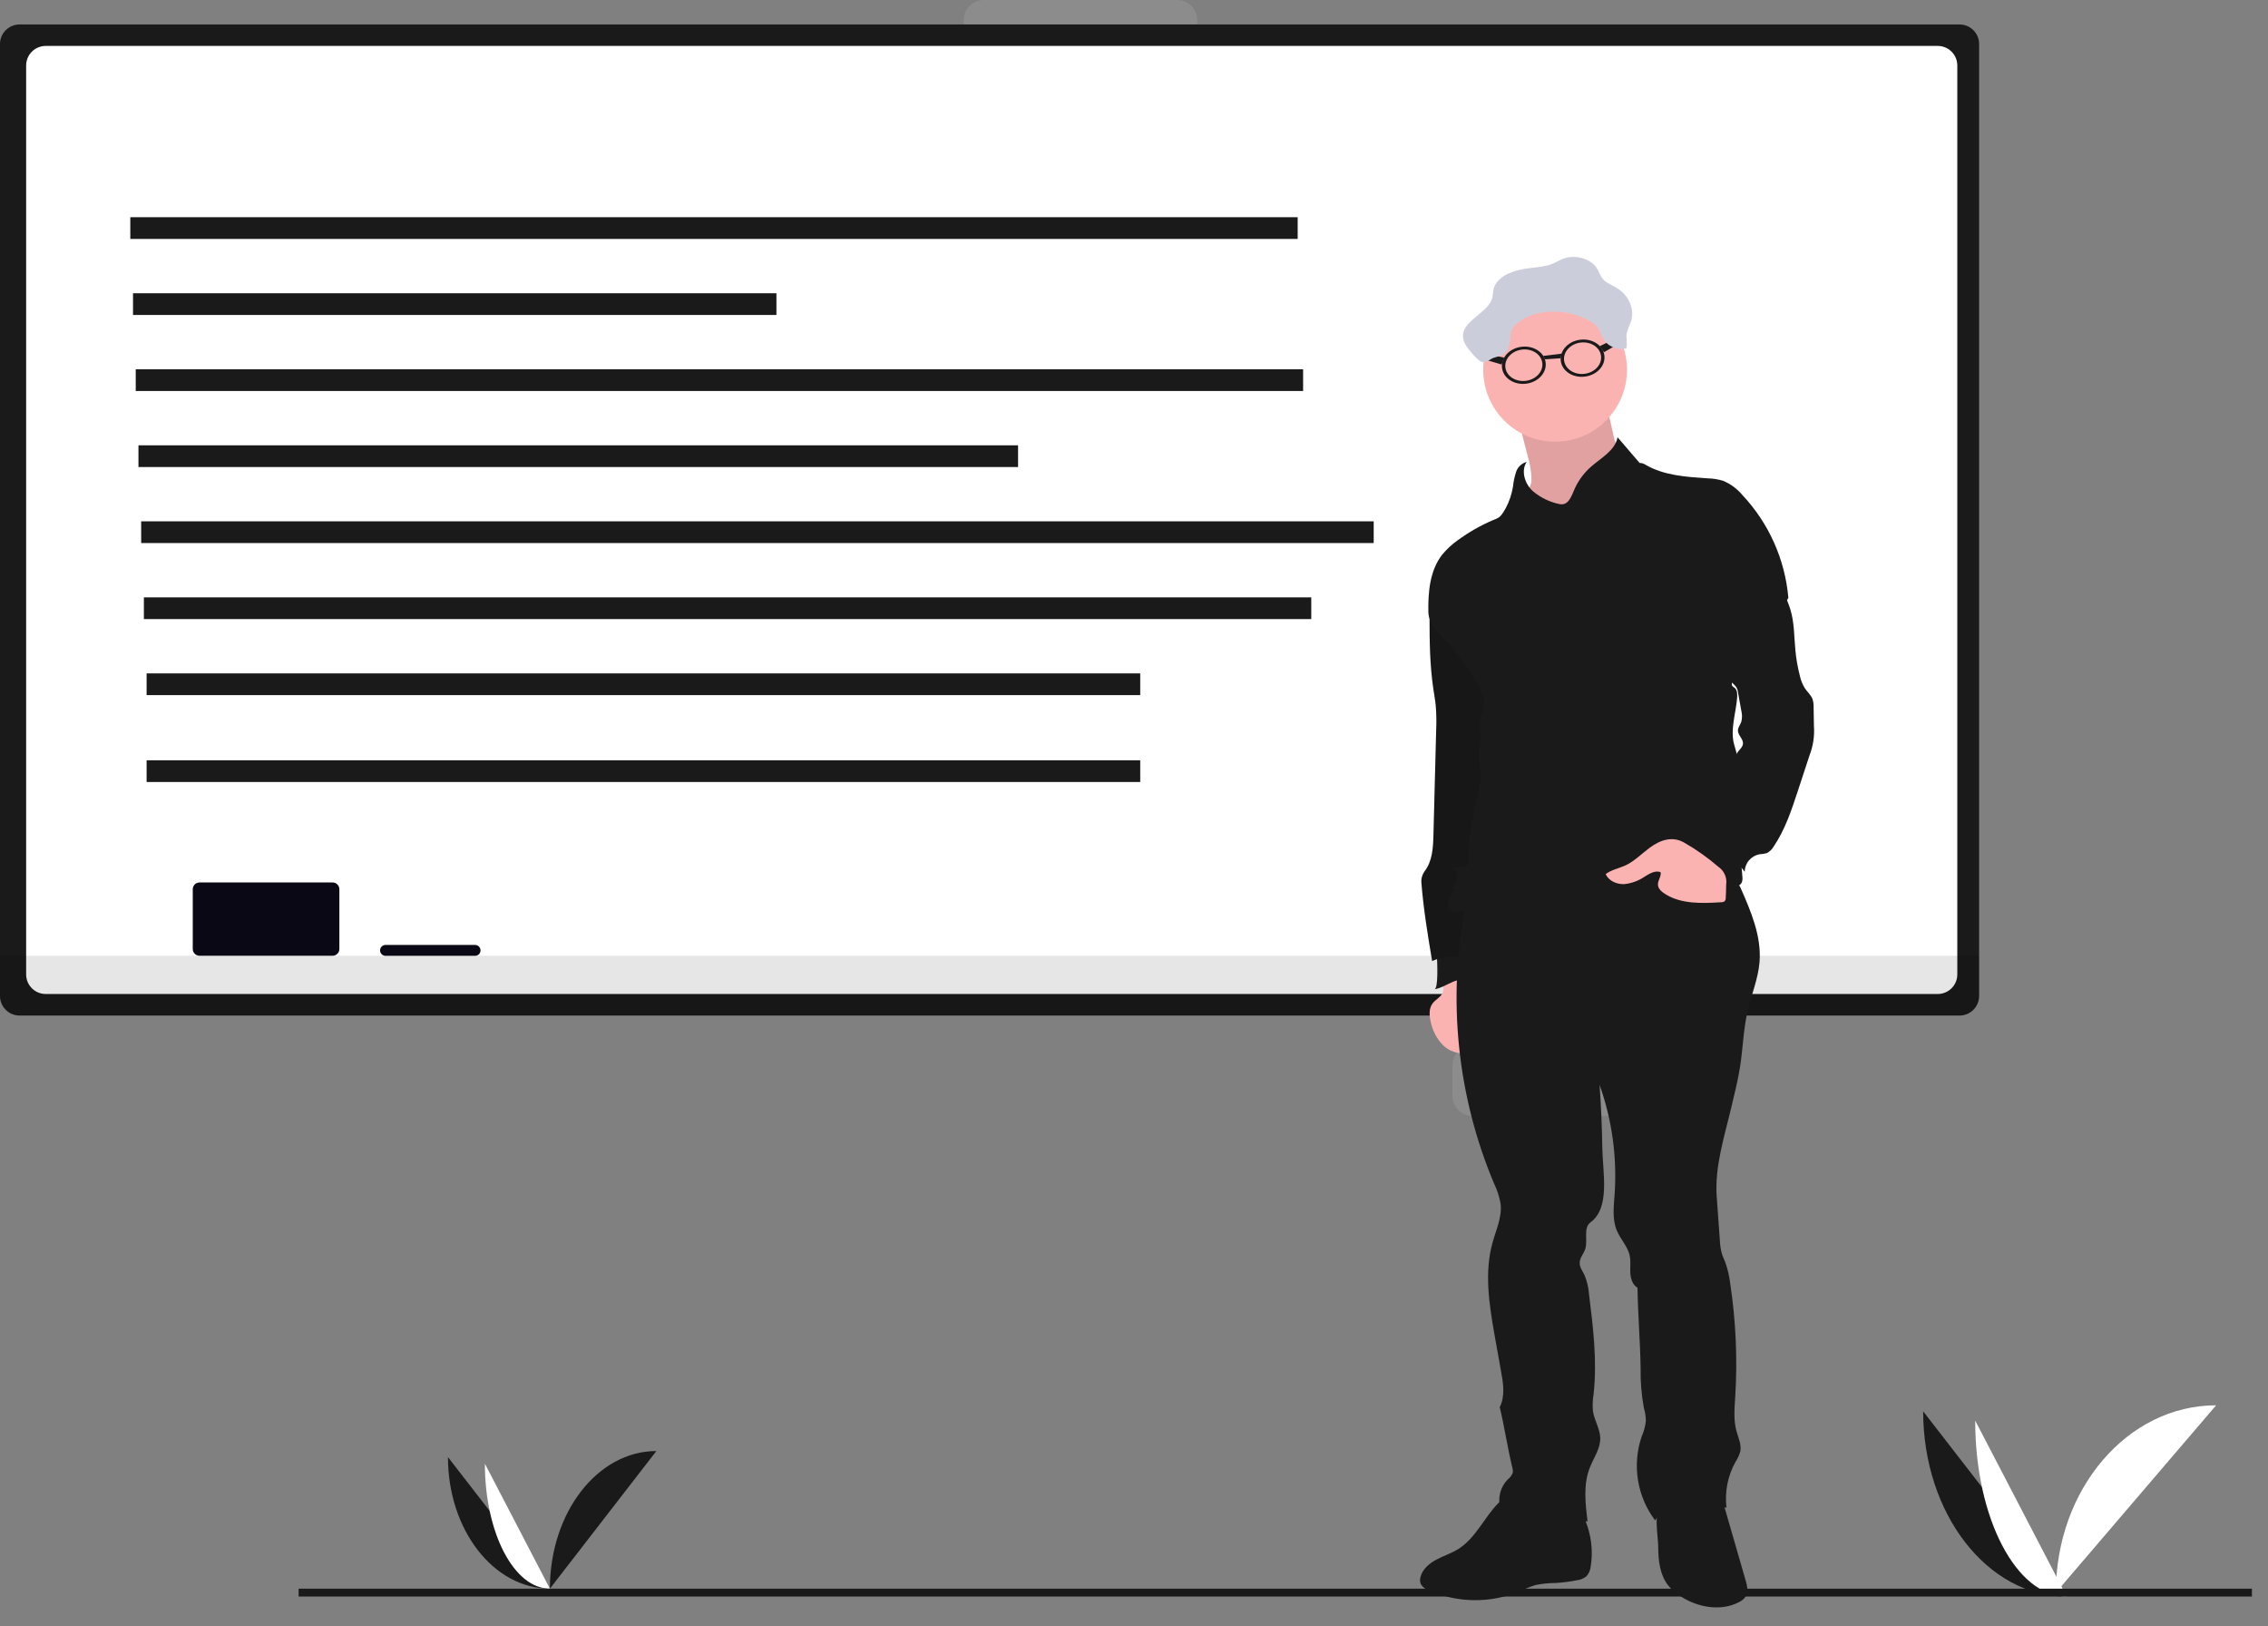 <svg width="106" height="76" viewBox="0 0 106 76" fill="none" xmlns="http://www.w3.org/2000/svg">
<rect x="0" y="0" width="106" height="76" fill="#808080" stroke="none"/>
<g clip-path="url(#clip0_155_4527)">
<path opacity="0.1" d="M30.905 3.299H21.878C21.358 3.299 20.936 3.721 20.936 4.242V5.655C20.936 6.176 21.358 6.598 21.878 6.598H30.905C31.425 6.598 31.848 6.176 31.848 5.655V4.242C31.848 3.721 31.425 3.299 30.905 3.299Z" fill="white"/>
<path opacity="0.1" d="M42.325 6.598H33.298C32.778 6.598 32.355 7.02 32.355 7.54V8.954C32.355 9.475 32.778 9.897 33.298 9.897H42.325C42.845 9.897 43.267 9.475 43.267 8.954V7.54C43.267 7.02 42.845 6.598 42.325 6.598Z" fill="white"/>
<path opacity="0.1" d="M42.325 1.65H33.298C32.778 1.65 32.355 2.072 32.355 2.593V4.007C32.355 4.527 32.778 4.949 33.298 4.949H42.325C42.845 4.949 43.267 4.527 43.267 4.007V2.593C43.267 2.072 42.845 1.65 42.325 1.65Z" fill="white"/>
<path opacity="0.1" d="M55.013 0H45.986C45.465 0 45.044 0.422 45.044 0.943V2.356C45.044 2.877 45.465 3.299 45.986 3.299H55.013C55.533 3.299 55.955 2.877 55.955 2.356V0.943C55.955 0.422 55.533 0 55.013 0Z" fill="white"/>
<path opacity="0.1" d="M66.433 3.299H57.406C56.886 3.299 56.463 3.721 56.463 4.242V5.655C56.463 6.176 56.886 6.598 57.406 6.598H66.433C66.953 6.598 67.375 6.176 67.375 5.655V4.242C67.375 3.721 66.953 3.299 66.433 3.299Z" fill="white"/>
<path opacity="0.1" d="M77.852 6.598H68.826C68.305 6.598 67.883 7.02 67.883 7.54V8.954C67.883 9.475 68.305 9.897 68.826 9.897H77.852C78.373 9.897 78.795 9.475 78.795 8.954V7.54C78.795 7.02 78.373 6.598 77.852 6.598Z" fill="white"/>
<path opacity="0.1" d="M77.852 1.65H68.826C68.305 1.65 67.883 2.072 67.883 2.593V4.007C67.883 4.527 68.305 4.949 68.826 4.949H77.852C78.373 4.949 78.795 4.527 78.795 4.007V2.593C78.795 2.072 78.373 1.65 77.852 1.65Z" fill="white"/>
<path opacity="0.1" d="M19.485 42.252H10.459C9.938 42.252 9.516 42.674 9.516 43.195V44.608C9.516 45.129 9.938 45.551 10.459 45.551H19.485C20.006 45.551 20.428 45.129 20.428 44.608V43.195C20.428 42.674 20.006 42.252 19.485 42.252Z" fill="white"/>
<path opacity="0.1" d="M55.013 42.252H45.986C45.465 42.252 45.044 42.674 45.044 43.195V44.608C45.044 45.129 45.465 45.551 45.986 45.551H55.013C55.533 45.551 55.955 45.129 55.955 44.608V43.195C55.955 42.674 55.533 42.252 55.013 42.252Z" fill="white"/>
<path opacity="0.1" d="M77.852 48.85H68.826C68.305 48.85 67.883 49.272 67.883 49.792V51.206C67.883 51.727 68.305 52.149 68.826 52.149H77.852C78.373 52.149 78.795 51.727 78.795 51.206V49.792C78.795 49.272 78.373 48.85 77.852 48.85Z" fill="white"/>
<path d="M91.583 1.143H0.915C0.41 1.143 0 1.552 0 2.057V46.54C0 47.045 0.41 47.455 0.915 47.455H91.583C92.088 47.455 92.498 47.045 92.498 46.54V2.057C92.498 1.552 92.088 1.143 91.583 1.143Z" fill="#1A1A1A"/>
<path d="M90.564 2.146H2.137C1.632 2.146 1.222 2.556 1.222 3.061V45.534C1.222 46.039 1.632 46.448 2.137 46.448H90.564C91.069 46.448 91.479 46.039 91.479 45.534V3.061C91.479 2.556 91.069 2.146 90.564 2.146Z" fill="white"/>
<path opacity="0.1" d="M0 44.662H92.498V46.539C92.498 46.781 92.402 47.014 92.23 47.186C92.059 47.357 91.826 47.453 91.583 47.453H0.915C0.672 47.453 0.44 47.357 0.268 47.186C0.096 47.014 0 46.781 0 46.539V44.662Z" fill="black"/>
<path d="M15.543 41.236H9.326C9.151 41.236 9.009 41.378 9.009 41.553V44.345C9.009 44.52 9.151 44.662 9.326 44.662H15.543C15.719 44.662 15.861 44.52 15.861 44.345V41.553C15.861 41.378 15.719 41.236 15.543 41.236Z" fill="#090814"/>
<path d="M22.205 44.156H18.017C17.877 44.156 17.764 44.27 17.764 44.41C17.764 44.55 17.877 44.664 18.017 44.664H22.205C22.345 44.664 22.458 44.55 22.458 44.41C22.458 44.27 22.345 44.156 22.205 44.156Z" fill="#090814"/>
<path d="M13.596 10.2C16.944 10.818 20.36 10.2 23.695 9.781L33.829 8.512C34.239 8.46 34.835 8.215 35.076 8.717C35.212 8.997 35.12 9.605 35.13 9.927C35.157 10.815 35.155 11.703 35.13 12.591C35.085 14.289 34.961 15.983 34.802 17.673C34.493 20.981 34.057 24.271 33.839 27.592C33.727 29.282 33.671 30.977 33.721 32.667C33.732 33.071 33.749 33.474 33.773 33.876C33.8 34.327 34.001 34.995 33.51 35.296C33.23 35.469 32.678 35.46 32.357 35.511C31.849 35.59 31.342 35.654 30.824 35.706C27.412 36.047 23.956 35.905 20.531 35.885L10.19 35.831L7.668 35.818C7.439 35.818 6.616 35.955 6.475 35.683C6.415 35.568 6.574 35.027 6.602 34.882C6.641 34.644 6.683 34.406 6.729 34.168C7.023 32.5 7.371 30.841 7.721 29.184C8.474 25.631 9.244 22.061 9.553 18.432C9.707 16.611 9.605 14.774 9.793 12.957C9.881 12.113 9.985 10.23 11.108 10.155C12.059 10.092 13.039 10.155 13.993 10.155C14.043 10.155 14.092 10.135 14.128 10.1C14.163 10.064 14.183 10.015 14.183 9.965C14.183 9.915 14.163 9.866 14.128 9.83C14.092 9.795 14.043 9.775 13.993 9.775C13.092 9.775 12.19 9.751 11.289 9.768C10.69 9.78 10.274 9.922 9.989 10.473C9.259 11.886 9.334 13.772 9.311 15.315C9.256 19.008 8.689 22.623 7.951 26.235C7.579 28.054 7.178 29.866 6.809 31.685C6.635 32.554 6.469 33.426 6.317 34.3C6.245 34.716 5.886 35.634 6.202 36.016C6.518 36.397 7.49 36.192 7.925 36.194L10.953 36.212L16.754 36.245C20.502 36.267 24.263 36.372 28.01 36.262C29.799 36.208 31.689 36.135 33.431 35.707C33.95 35.58 34.2 35.342 34.221 34.789C34.251 33.931 34.112 33.046 34.094 32.185C33.967 24.813 35.699 17.544 35.521 10.169C35.51 9.668 35.699 8.404 35.151 8.101C34.905 7.964 34.585 8.039 34.326 8.069C33.831 8.127 33.338 8.196 32.843 8.255L26.416 9.057C24.362 9.31 22.309 9.584 20.251 9.818C18.072 10.072 15.872 10.223 13.701 9.818C13.461 9.773 13.359 10.14 13.6 10.185L13.596 10.2Z" fill="white"/>
<path d="M9.556 14.685L34.91 13.441C35.154 13.429 35.156 13.048 34.91 13.061L9.556 14.304C9.312 14.316 9.311 14.696 9.556 14.685Z" fill="white"/>
<path d="M17.367 11.547C17.296 11.622 17.244 11.713 17.217 11.813C17.189 11.912 17.186 12.017 17.209 12.118C17.231 12.219 17.277 12.313 17.344 12.392C17.411 12.471 17.496 12.532 17.591 12.571C17.933 12.727 18.334 12.596 18.672 12.511C19.18 12.384 19.688 12.271 20.209 12.179C21.344 11.978 22.494 11.871 23.646 11.859C24.172 11.853 24.693 11.877 25.218 11.9C25.599 11.915 26.009 11.945 26.331 11.709C26.699 11.44 26.818 10.915 26.458 10.588C25.951 10.124 24.857 10.393 24.271 10.442C22.143 10.618 20.03 10.934 17.944 11.386C17.706 11.437 17.806 11.804 18.046 11.752C19.422 11.456 20.809 11.217 22.206 11.037C22.893 10.952 23.581 10.881 24.271 10.822C24.595 10.796 24.92 10.772 25.245 10.753C25.372 10.745 25.506 10.731 25.636 10.735C26.038 10.744 26.085 10.671 25.844 11.157C25.63 11.588 25.698 11.538 25.326 11.524C25.169 11.524 25.012 11.506 24.854 11.499C24.532 11.485 24.21 11.478 23.887 11.477C23.201 11.477 22.517 11.51 21.834 11.576C21.256 11.632 20.678 11.71 20.106 11.812C19.748 11.876 19.393 11.949 19.039 12.03C18.883 12.067 18.726 12.105 18.57 12.145C18.495 12.165 18.419 12.182 18.344 12.202C18.066 12.298 17.83 12.171 17.635 11.821C17.805 11.645 17.537 11.374 17.366 11.552L17.367 11.547Z" fill="white"/>
<path d="M21.962 16.961C20.127 16.89 18.143 17.386 16.934 18.864C15.988 20.02 15.448 22.003 16.451 23.305C17.528 24.701 19.89 24.455 21.315 23.86C22.823 23.225 24.472 21.917 24.925 20.28C25.49 18.236 23.656 16.691 21.747 16.668C21.696 16.668 21.648 16.688 21.612 16.724C21.577 16.759 21.556 16.808 21.556 16.858C21.556 16.909 21.577 16.957 21.612 16.993C21.648 17.029 21.696 17.049 21.747 17.049C22.835 17.061 23.904 17.528 24.411 18.542C24.943 19.61 24.485 20.732 23.777 21.587C22.643 22.949 20.869 23.975 19.062 23.946C17.977 23.93 16.778 23.558 16.442 22.413C16.165 21.486 16.376 20.472 16.858 19.65C17.901 17.873 20.024 17.272 21.97 17.348C22.215 17.357 22.215 16.976 21.97 16.967L21.962 16.961Z" fill="white"/>
<path d="M20.139 19.781C20.061 19.752 19.976 19.743 19.894 19.756C19.811 19.768 19.733 19.801 19.667 19.852C19.6 19.902 19.548 19.969 19.514 20.045C19.481 20.122 19.467 20.205 19.474 20.288C19.512 20.783 20.058 20.923 20.468 20.894C20.822 20.863 21.235 20.733 21.111 20.29C21.088 20.211 21.049 20.139 20.995 20.077C20.942 20.015 20.876 19.966 20.801 19.932C20.688 19.887 20.565 19.872 20.444 19.887C20.396 19.887 19.966 20.045 20.149 19.856L19.85 19.817C19.883 19.849 19.908 19.889 19.924 19.933C19.94 19.977 19.946 20.024 19.941 20.07C19.942 20.103 19.951 20.136 19.968 20.164C19.985 20.193 20.009 20.217 20.037 20.233C20.066 20.25 20.099 20.258 20.132 20.259C20.165 20.259 20.198 20.25 20.227 20.234C20.27 20.216 20.318 20.21 20.364 20.217C20.411 20.225 20.455 20.245 20.49 20.276C20.526 20.307 20.552 20.347 20.567 20.392C20.581 20.437 20.582 20.485 20.57 20.531C20.56 20.575 20.566 20.621 20.586 20.661C20.607 20.701 20.641 20.733 20.682 20.751C20.724 20.768 20.77 20.771 20.813 20.757C20.857 20.744 20.894 20.716 20.918 20.678C21.045 20.45 21.198 19.995 21.008 19.757C20.881 19.596 20.636 19.644 20.484 19.738C20.39 19.804 20.303 19.88 20.223 19.962C20.069 20.098 19.969 20.162 20.026 19.901C20.121 19.428 20.573 19.051 20.985 18.862L20.706 18.648C20.56 19.198 20.298 19.71 19.939 20.151L20.263 20.286C20.254 20.112 20.299 19.939 20.392 19.791C20.484 19.643 20.62 19.528 20.781 19.46H20.595L20.693 19.622C20.657 19.862 21.023 19.965 21.06 19.723C21.108 19.409 20.91 19.002 20.544 19.155C20.106 19.338 19.879 19.839 19.888 20.286C19.888 20.438 20.103 20.556 20.214 20.422C20.617 19.931 20.912 19.361 21.078 18.748C21.087 18.712 21.085 18.674 21.072 18.638C21.06 18.603 21.037 18.572 21.008 18.549C20.978 18.527 20.942 18.513 20.905 18.51C20.868 18.508 20.83 18.516 20.797 18.534C20.417 18.706 20.096 18.985 19.874 19.338C19.719 19.592 19.525 19.988 19.682 20.28C19.708 20.326 19.743 20.367 19.785 20.401C19.826 20.434 19.874 20.458 19.926 20.473C19.977 20.487 20.031 20.491 20.084 20.485C20.137 20.479 20.188 20.462 20.234 20.436C20.351 20.366 20.459 20.281 20.553 20.182C20.599 20.14 20.652 20.068 20.714 20.055C20.77 20.017 20.767 20.038 20.705 20.122C20.704 20.254 20.666 20.382 20.595 20.493L20.942 20.639C20.974 20.52 20.97 20.395 20.932 20.279C20.893 20.162 20.822 20.059 20.727 19.983C20.631 19.906 20.516 19.858 20.394 19.845C20.272 19.833 20.149 19.856 20.04 19.912L20.327 20.077C20.333 19.915 20.282 19.757 20.183 19.629C20.168 19.604 20.148 19.583 20.124 19.567C20.1 19.551 20.072 19.541 20.044 19.538C20.015 19.534 19.986 19.536 19.959 19.545C19.931 19.554 19.906 19.569 19.885 19.589C19.692 19.791 19.655 20.14 19.898 20.326C20.079 20.465 20.168 20.326 20.367 20.295C21.044 20.207 20.649 20.512 20.41 20.522C20.304 20.533 20.196 20.526 20.092 20.499C19.827 20.409 19.811 20.294 20.043 20.153C20.27 20.245 20.367 19.877 20.144 19.786L20.139 19.781Z" fill="white"/>
<path d="M19.833 20.476C19.989 20.984 19.345 21.151 19.039 21.327C18.824 21.447 18.637 21.611 18.49 21.807C18.17 22.236 18.051 22.782 17.945 23.296C17.897 23.536 18.264 23.637 18.313 23.397C18.371 23.02 18.479 22.651 18.634 22.302C18.863 21.848 19.19 21.696 19.616 21.462C20.043 21.229 20.351 20.867 20.2 20.375C20.129 20.142 19.761 20.242 19.833 20.476Z" fill="white"/>
<path d="M20.468 20.221C20.377 20.233 20.294 20.279 20.235 20.35C20.177 20.42 20.146 20.51 20.151 20.601C20.151 20.752 20.251 20.849 20.319 20.969C20.482 21.216 20.606 21.486 20.687 21.77C20.748 22.043 20.808 22.531 20.666 22.785C20.403 23.256 19.928 23.166 19.524 23.166C19.143 23.166 18.849 23.293 18.861 22.762C18.869 22.464 19.077 22.162 19.242 21.927L18.894 21.882C18.968 22.269 19.006 22.662 19.01 23.057C19.01 23.233 19.28 23.331 19.364 23.152C19.568 22.723 19.73 22.275 19.847 21.814L19.473 21.764L19.539 22.728C19.54 22.769 19.554 22.809 19.58 22.841C19.605 22.873 19.64 22.897 19.68 22.908C19.72 22.919 19.762 22.916 19.8 22.901C19.839 22.886 19.871 22.859 19.893 22.824C19.937 22.775 19.97 22.717 19.988 22.653C20.001 22.593 19.884 22.191 19.837 22.335L20.21 22.385L20.237 21.469L19.856 21.52C19.937 21.778 19.961 22.051 19.927 22.319C19.903 22.531 20.26 22.579 20.308 22.37L20.546 21.139L20.199 21.184C20.281 21.354 20.304 21.547 20.263 21.732C20.235 21.976 20.616 21.973 20.644 21.732C20.676 21.479 20.636 21.223 20.527 20.992C20.508 20.96 20.48 20.935 20.446 20.919C20.413 20.903 20.375 20.897 20.339 20.902C20.302 20.907 20.267 20.922 20.239 20.946C20.211 20.97 20.19 21.002 20.18 21.038L19.94 22.269L20.314 22.319C20.352 22.017 20.323 21.71 20.229 21.42C20.216 21.376 20.189 21.338 20.15 21.314C20.112 21.289 20.067 21.278 20.021 21.284C19.976 21.29 19.935 21.312 19.904 21.346C19.874 21.38 19.857 21.424 19.856 21.469L19.829 22.385C19.831 22.431 19.848 22.474 19.878 22.509C19.908 22.543 19.95 22.564 19.995 22.571C20.04 22.577 20.086 22.567 20.124 22.542C20.163 22.517 20.191 22.48 20.204 22.436L20.224 22.374C20.233 22.341 20.233 22.307 20.225 22.275C20.216 22.242 20.199 22.213 20.176 22.189C19.781 21.76 19.701 22.442 19.564 22.631L19.92 22.728L19.854 21.764C19.84 21.558 19.535 21.495 19.479 21.713C19.372 22.142 19.223 22.56 19.035 22.96L19.39 23.057C19.386 22.628 19.344 22.201 19.264 21.78C19.231 21.605 19.001 21.613 18.916 21.734C18.662 22.1 18.223 22.898 18.562 23.336C18.858 23.716 19.788 23.569 20.185 23.545C20.812 23.509 21.039 23.112 21.107 22.521C21.14 22.238 21.124 21.951 21.06 21.674C21.026 21.524 20.68 20.575 20.576 20.594C20.817 20.549 20.714 20.181 20.474 20.226L20.468 20.221Z" fill="white"/>
<path d="M19.73 21.077L18.691 22.448L19.02 22.64L19.781 21.539L19.434 21.392L19.054 22.839C19.044 22.883 19.05 22.929 19.07 22.97C19.091 23.01 19.125 23.041 19.166 23.059C19.208 23.077 19.254 23.079 19.297 23.066C19.34 23.052 19.378 23.024 19.402 22.986C19.575 22.7 19.768 22.428 19.982 22.171L19.665 21.985C19.579 22.313 19.415 22.615 19.186 22.865L19.505 23.05C19.524 22.875 19.571 22.703 19.643 22.542C19.741 22.323 19.431 22.129 19.314 22.349C19.207 22.551 19.084 22.743 18.948 22.925L19.295 22.971L19.373 22.61L19.025 22.564L19.081 22.881C19.09 22.913 19.107 22.942 19.131 22.965C19.155 22.988 19.184 23.005 19.216 23.014C19.248 23.022 19.282 23.022 19.314 23.013C19.346 23.005 19.376 22.988 19.399 22.965C19.721 22.632 19.979 22.243 20.161 21.817H19.833C19.919 21.975 19.98 22.146 20.012 22.324C20.058 22.552 20.361 22.468 20.385 22.273C20.44 21.848 20.468 21.42 20.469 20.992H20.088V21.79C20.088 21.997 20.427 22.058 20.463 21.841C20.488 21.648 20.551 21.463 20.649 21.295H20.316C20.396 21.425 20.44 21.574 20.442 21.727C20.442 21.777 20.462 21.825 20.498 21.861C20.534 21.897 20.582 21.917 20.633 21.917C20.683 21.917 20.732 21.897 20.767 21.861C20.803 21.825 20.823 21.777 20.823 21.727L20.871 21.473H20.505C20.541 21.697 20.681 22.962 20.185 22.814C20.101 22.794 20.077 22.799 20.113 22.828L20.225 22.587L20.491 22.025L20.135 21.928C20.158 22.19 20.182 22.563 20.025 22.786C19.898 22.967 19.507 23.04 19.308 22.933C19.177 22.839 19.064 22.721 18.977 22.585L18.717 22.839C18.927 22.993 19.269 23.37 19.54 23.391C19.747 23.408 19.921 23.236 20.057 23.099C20.265 22.884 20.427 22.629 20.534 22.349C20.641 22.069 20.689 21.771 20.677 21.471C20.677 21.421 20.657 21.372 20.621 21.337C20.586 21.301 20.537 21.281 20.487 21.281C20.436 21.281 20.388 21.301 20.352 21.337C20.317 21.372 20.296 21.421 20.296 21.471V21.905C20.296 21.956 20.317 22.004 20.352 22.04C20.388 22.076 20.436 22.096 20.487 22.096C20.537 22.096 20.586 22.076 20.621 22.04C20.657 22.004 20.677 21.956 20.677 21.905V20.841C20.677 20.79 20.657 20.742 20.621 20.706C20.586 20.671 20.537 20.651 20.487 20.651C20.436 20.651 20.388 20.671 20.352 20.706C20.317 20.742 20.296 20.79 20.296 20.841C20.296 21.096 20.274 21.351 20.23 21.602L20.605 21.653C20.575 21.35 20.561 21.045 20.563 20.741C20.562 20.695 20.545 20.651 20.515 20.617C20.485 20.583 20.443 20.561 20.398 20.555C20.353 20.548 20.307 20.559 20.269 20.583C20.231 20.608 20.203 20.646 20.19 20.69C20.133 20.932 20.063 21.171 19.996 21.408L20.343 21.362L20.317 21.261C20.299 21.018 19.918 21.017 19.936 21.261C19.94 21.363 19.967 21.464 20.015 21.555C20.088 21.71 20.318 21.655 20.362 21.509C20.435 21.271 20.5 21.032 20.557 20.791L20.182 20.741C20.18 21.045 20.194 21.35 20.224 21.653C20.243 21.848 20.558 21.932 20.597 21.704C20.648 21.417 20.675 21.127 20.677 20.836H20.296V21.9H20.677V21.466H20.296C20.319 21.945 20.152 22.413 19.833 22.771C19.784 22.827 19.73 22.88 19.673 22.928C19.583 23.014 19.501 23.002 19.429 22.889C19.248 22.814 19.062 22.621 18.904 22.508C18.747 22.395 18.532 22.619 18.643 22.768C18.935 23.156 19.37 23.589 19.912 23.403C20.482 23.201 20.559 22.429 20.516 21.922C20.502 21.753 20.25 21.639 20.162 21.827C20.035 22.094 19.908 22.361 19.781 22.63C19.715 22.73 19.676 22.845 19.667 22.965C19.709 23.25 20.055 23.203 20.268 23.187C21.095 23.125 20.964 21.954 20.869 21.365C20.837 21.169 20.553 21.2 20.502 21.365C20.462 21.481 20.441 21.602 20.44 21.725H20.82C20.807 21.507 20.746 21.294 20.642 21.102C20.625 21.074 20.601 21.05 20.572 21.034C20.543 21.018 20.51 21.009 20.477 21.009C20.444 21.009 20.412 21.018 20.383 21.034C20.354 21.05 20.33 21.074 20.313 21.102C20.2 21.298 20.123 21.513 20.087 21.737L20.468 21.787V20.989C20.468 20.939 20.448 20.89 20.412 20.855C20.376 20.819 20.328 20.799 20.277 20.799C20.227 20.799 20.178 20.819 20.143 20.855C20.107 20.89 20.087 20.939 20.087 20.989C20.086 21.418 20.058 21.846 20.003 22.271L20.378 22.22C20.335 22.013 20.262 21.813 20.161 21.626C20.144 21.598 20.12 21.574 20.091 21.558C20.062 21.542 20.029 21.533 19.996 21.533C19.963 21.533 19.931 21.542 19.902 21.558C19.873 21.574 19.849 21.598 19.832 21.626C19.667 22.024 19.429 22.387 19.13 22.697L19.449 22.781L19.393 22.464C19.364 22.295 19.125 22.29 19.045 22.418C18.982 22.513 18.939 22.621 18.92 22.733C18.9 22.846 18.903 22.962 18.93 23.073C18.962 23.253 19.19 23.234 19.278 23.118C19.414 22.936 19.537 22.744 19.644 22.544L19.316 22.351C19.228 22.54 19.168 22.742 19.138 22.948C19.115 23.116 19.314 23.291 19.456 23.134C19.729 22.835 19.927 22.476 20.032 22.085C20.079 21.913 19.841 21.749 19.714 21.9C19.481 22.18 19.268 22.477 19.08 22.788L19.427 22.936L19.814 21.493C19.825 21.449 19.819 21.403 19.798 21.363C19.778 21.323 19.744 21.291 19.702 21.273C19.661 21.256 19.614 21.253 19.571 21.267C19.528 21.28 19.491 21.308 19.467 21.346L18.705 22.448C18.563 22.653 18.889 22.829 19.034 22.64L20.069 21.27C20.216 21.074 19.887 20.889 19.741 21.077H19.73Z" fill="white"/>
<path d="M35.919 25.657C37.441 24.725 38.652 23.336 39.997 22.174C41.456 20.914 42.987 19.74 44.564 18.628C47.627 16.471 50.844 14.542 54.058 12.617C54.099 12.59 54.129 12.549 54.141 12.501C54.153 12.453 54.145 12.403 54.12 12.36C54.096 12.318 54.055 12.286 54.008 12.273C53.961 12.259 53.91 12.265 53.866 12.288C50.652 14.213 47.434 16.139 44.371 18.3C42.926 19.315 41.515 20.391 40.163 21.533C38.691 22.776 37.38 24.324 35.722 25.328C35.513 25.455 35.704 25.785 35.913 25.657H35.919Z" fill="white"/>
<path d="M58.972 6.706C57.322 6.874 55.546 7.294 54.531 8.736C53.654 9.977 53.673 12.142 54.496 13.416C55.432 14.864 57.342 14.915 58.827 14.447C60.312 13.979 61.848 13.158 61.834 11.384C61.827 10.433 61.483 9.442 61.103 8.579C60.776 7.834 60.196 7.183 59.318 7.266C59.076 7.289 59.073 7.669 59.318 7.646C60.494 7.537 60.872 8.934 61.151 9.816C61.405 10.64 61.64 11.614 61.242 12.432C60.843 13.251 59.883 13.668 59.062 13.968C58.173 14.29 57.198 14.487 56.27 14.222C54.433 13.708 53.925 11.379 54.455 9.727C55.064 7.824 57.221 7.264 58.978 7.087C59.219 7.063 59.222 6.682 58.978 6.706H58.972Z" fill="white"/>
<path d="M61.509 21.425C59.86 21.592 58.083 22.012 57.068 23.455C56.191 24.696 56.211 26.861 57.034 28.134C57.969 29.582 59.88 29.634 61.365 29.166C62.849 28.698 64.386 27.877 64.372 26.103C64.364 25.151 64.02 24.16 63.641 23.298C63.313 22.553 62.734 21.902 61.856 21.985C61.613 22.007 61.611 22.388 61.856 22.365C63.032 22.256 63.41 23.653 63.689 24.535C63.943 25.358 64.178 26.333 63.779 27.151C63.381 27.97 62.42 28.387 61.599 28.686C60.711 29.009 59.735 29.205 58.808 28.94C56.971 28.426 56.463 26.098 56.992 24.446C57.601 22.543 59.758 21.983 61.516 21.806C61.757 21.782 61.759 21.401 61.516 21.425H61.509Z" fill="white"/>
<path d="M56.483 10.412L57.685 11.782C57.709 11.805 57.738 11.822 57.77 11.83C57.802 11.838 57.836 11.838 57.868 11.829C57.9 11.821 57.929 11.804 57.952 11.781C57.976 11.758 57.993 11.729 58.002 11.697C58.256 11.03 58.208 10.338 58.267 9.637C58.333 8.911 58.515 8.201 58.807 7.534C59.392 6.181 60.385 5.043 61.646 4.28C61.856 4.153 61.664 3.823 61.455 3.951C60.211 4.7 59.213 5.796 58.583 7.105C58.275 7.742 58.062 8.42 57.949 9.119C57.822 9.942 57.938 10.805 57.633 11.596L57.952 11.511L56.756 10.143C56.594 9.959 56.326 10.229 56.487 10.412H56.483Z" fill="white"/>
<path d="M36.531 27.138C43.076 26.939 49.622 26.896 56.17 27.011C56.221 27.011 56.269 26.991 56.305 26.956C56.341 26.92 56.361 26.872 56.361 26.821C56.361 26.77 56.341 26.722 56.305 26.686C56.269 26.651 56.221 26.631 56.17 26.631C49.624 26.514 43.078 26.556 36.531 26.758C36.286 26.765 36.285 27.146 36.531 27.138Z" fill="white"/>
<path d="M57.538 23.387C59.775 24.265 61.927 25.346 63.967 26.617C64.175 26.744 64.367 26.418 64.159 26.288C62.092 25.002 59.911 23.908 57.645 23.02C57.417 22.93 57.318 23.298 57.544 23.387H57.538Z" fill="white"/>
<path d="M61.601 21.663C59.332 24.307 58.018 27.638 57.869 31.119C57.859 31.364 58.24 31.364 58.25 31.119C58.394 27.738 59.669 24.502 61.87 21.931C62.029 21.746 61.761 21.476 61.601 21.663Z" fill="white"/>
<path d="M10.854 25.757L25.035 25.572L26.666 25.55C26.959 25.55 27.252 25.54 27.545 25.539C27.957 25.539 28.235 25.882 28.228 26.3C28.209 27.189 27.651 27.157 26.92 27.189L25.157 27.268L17.981 27.584C16.695 27.642 15.409 27.711 14.123 27.756C12.964 27.791 10.758 27.413 11.274 25.726C11.345 25.491 10.978 25.391 10.906 25.624C10.652 26.454 11.101 27.297 11.824 27.732C12.851 28.348 14.203 28.139 15.336 28.088L24.147 27.689L26.286 27.593C26.835 27.568 27.597 27.68 28.101 27.425C28.692 27.126 28.796 25.943 28.423 25.444C28.232 25.19 27.963 25.167 27.662 25.156C26.873 25.125 26.07 25.177 25.279 25.188L20.886 25.246L10.848 25.373C10.798 25.373 10.75 25.393 10.714 25.429C10.678 25.464 10.658 25.513 10.658 25.563C10.658 25.614 10.678 25.662 10.714 25.698C10.75 25.733 10.798 25.754 10.848 25.754L10.854 25.757Z" fill="white"/>
<path d="M68.152 72.387C67.832 72.587 67.466 72.7 67.137 72.877C66.807 73.053 66.486 73.318 66.392 73.684C66.357 73.797 66.362 73.919 66.408 74.029C66.49 74.161 66.616 74.261 66.763 74.311C67.434 74.608 68.158 74.766 68.891 74.774C69.624 74.782 70.351 74.641 71.028 74.359C71.266 74.244 71.512 74.147 71.764 74.067C72.074 74.004 72.39 73.971 72.707 73.971C73.04 73.951 73.371 73.909 73.698 73.844C73.862 73.825 74.018 73.761 74.147 73.657C74.265 73.521 74.335 73.351 74.349 73.172C74.499 72.184 74.272 71.175 73.714 70.345C73.644 70.229 73.55 70.129 73.438 70.052C73.301 69.982 73.151 69.942 72.997 69.934C72.363 69.857 71.698 69.715 71.057 69.7C70.598 69.689 70.367 69.908 70.042 70.224C69.371 70.895 68.979 71.871 68.152 72.387Z" fill="#1A1A1A"/>
<path d="M77.501 72.293C77.501 72.915 77.576 73.573 77.953 74.069C78.126 74.284 78.334 74.466 78.57 74.609C79.367 75.116 80.422 75.303 81.262 74.873C81.398 74.812 81.514 74.714 81.597 74.591C81.724 74.37 81.657 74.095 81.586 73.851L80.37 69.639C79.585 69.759 78.43 69.844 77.732 70.243C77.226 70.531 77.501 71.737 77.501 72.293Z" fill="#1A1A1A"/>
<path d="M67.438 46.355C67.365 46.587 67.098 46.695 66.952 46.891C66.781 47.12 66.799 47.439 66.861 47.718C66.938 48.13 67.131 48.51 67.418 48.815C67.564 48.967 67.743 49.081 67.942 49.148C68.141 49.216 68.353 49.235 68.56 49.204C68.765 49.166 68.952 49.062 69.092 48.908C69.232 48.753 69.317 48.557 69.335 48.35C69.328 48.161 69.287 47.975 69.216 47.8L68.351 45.298C68.35 45.28 68.344 45.263 68.334 45.248C68.324 45.234 68.31 45.222 68.294 45.215C68.278 45.208 68.26 45.205 68.242 45.208C68.225 45.211 68.208 45.218 68.195 45.23C67.99 45.326 67.58 45.428 67.461 45.639C67.342 45.851 67.525 46.126 67.438 46.355Z" fill="#FBB3B2"/>
<path d="M67.034 46.229C67.35 46.179 67.626 45.994 67.922 45.872C68.218 45.75 68.588 45.703 68.837 45.906C68.908 45.965 68.976 46.045 69.069 46.043C68.943 45.423 68.752 44.817 68.501 44.237C68.492 44.209 68.474 44.184 68.451 44.167C68.416 44.153 68.378 44.153 68.343 44.167L67.489 44.39C67.173 44.473 67.136 44.447 67.161 44.758C67.167 44.896 67.238 46.229 67.034 46.229Z" fill="#1A1A1A"/>
<path d="M66.94 28.16C66.813 28.355 66.813 28.599 66.813 28.828C66.813 29.951 66.825 31.08 66.991 32.192C67.03 32.458 67.08 32.725 67.105 32.994C67.134 33.368 67.14 33.744 67.123 34.119L66.996 39.004C66.981 39.602 66.95 40.244 66.581 40.713C66.469 40.871 66.416 41.063 66.433 41.255C66.529 42.481 66.732 43.697 66.934 44.908C67.259 44.762 67.614 44.694 67.969 44.711C68.325 44.728 68.672 44.829 68.982 45.006C69.622 42.993 69.976 40.9 70.034 38.789C70.063 37.749 70.018 36.704 70.178 35.677C70.446 33.949 70.337 32.177 70.14 30.438C70.078 29.888 69.946 29.321 69.593 28.894C69.259 28.521 68.815 28.265 68.324 28.163C67.855 28.04 67.435 28.167 66.94 28.16Z" fill="#1A1A1A"/>
<path opacity="0.1" d="M66.94 28.16C66.813 28.355 66.813 28.599 66.813 28.828C66.813 29.951 66.825 31.08 66.991 32.192C67.03 32.458 67.08 32.725 67.105 32.994C67.134 33.368 67.14 33.744 67.123 34.119L66.996 39.004C66.981 39.602 66.95 40.244 66.581 40.713C66.469 40.871 66.416 41.063 66.433 41.255C66.529 42.481 66.732 43.697 66.934 44.908C67.259 44.762 67.614 44.694 67.969 44.711C68.325 44.728 68.672 44.829 68.982 45.006C69.622 42.993 69.976 40.9 70.034 38.789C70.063 37.749 70.018 36.704 70.178 35.677C70.446 33.949 70.337 32.177 70.14 30.438C70.078 29.888 69.946 29.321 69.593 28.894C69.259 28.521 68.815 28.265 68.324 28.163C67.855 28.04 67.435 28.167 66.94 28.16Z" fill="black"/>
<path d="M68.49 42.326C67.64 46.687 68.104 51.203 69.825 55.299C69.974 55.602 70.078 55.925 70.135 56.258C70.205 56.88 69.918 57.477 69.754 58.079C69.374 59.447 69.593 60.903 69.837 62.303C69.938 62.886 70.043 63.47 70.15 64.052C70.255 64.621 70.357 65.239 70.093 65.754C70.32 66.701 70.455 67.638 70.682 68.585C70.706 68.66 70.713 68.739 70.703 68.817C70.658 68.941 70.577 69.049 70.471 69.128C70.302 69.299 70.18 69.512 70.118 69.745C70.056 69.978 70.056 70.223 70.117 70.456C70.697 70.04 71.505 70.186 72.168 70.456C72.83 70.727 73.482 71.091 74.198 71.091C74.094 70.251 73.993 69.369 74.303 68.581C74.483 68.124 74.8 67.693 74.792 67.204C74.783 66.766 74.515 66.376 74.45 65.943C74.426 65.674 74.436 65.403 74.481 65.136C74.651 63.583 74.458 62.015 74.265 60.464C74.243 60.158 74.171 59.858 74.052 59.576C73.962 59.393 73.827 59.218 73.83 59.014C73.83 58.777 74.021 58.584 74.092 58.358C74.219 57.942 73.986 57.376 74.337 57.118C75.264 56.438 74.908 54.814 74.888 53.666C74.872 52.675 74.83 51.685 74.761 50.697C75.344 52.336 75.583 54.079 75.462 55.815C75.421 56.384 75.346 56.981 75.568 57.507C75.738 57.91 76.076 58.242 76.167 58.67C76.224 58.934 76.183 59.207 76.196 59.476C76.209 59.745 76.3 60.038 76.532 60.174C76.55 61.397 76.659 62.705 76.678 63.928C76.666 64.553 76.717 65.178 76.831 65.793C76.888 65.989 76.919 66.191 76.924 66.395C76.896 66.65 76.828 66.9 76.724 67.134C76.503 67.789 76.445 68.488 76.556 69.17C76.666 69.853 76.942 70.497 77.358 71.049C77.658 70.517 78.282 70.235 78.891 70.191C79.5 70.147 80.102 70.3 80.692 70.455C80.602 69.714 80.749 68.963 81.113 68.311C81.21 68.164 81.285 68.003 81.335 67.834C81.403 67.511 81.244 67.19 81.157 66.872C81.016 66.364 81.066 65.817 81.099 65.287C81.21 63.511 81.131 61.728 80.864 59.968C80.823 59.621 80.742 59.281 80.622 58.953C80.576 58.836 80.52 58.725 80.482 58.607C80.422 58.395 80.388 58.177 80.381 57.957L80.235 55.927C80.132 54.504 80.599 53.1 80.925 51.712C81.071 51.09 81.23 50.469 81.327 49.838C81.461 48.977 81.482 48.098 81.677 47.249C81.853 46.488 82.169 45.746 82.235 44.965C82.336 43.756 81.834 42.587 81.346 41.479C81.143 41.022 80.376 41.068 79.882 40.986C76.381 40.411 72.694 40.408 69.393 41.703C69.051 41.845 68.744 42.057 68.49 42.326Z" fill="#1A1A1A"/>
<path d="M71.014 19.807L71.402 21.317C71.508 21.663 71.566 22.022 71.576 22.384C71.58 22.516 71.551 22.646 71.491 22.764C71.427 22.861 71.345 22.945 71.25 23.01C70.985 23.212 70.801 23.683 70.498 23.822C70.654 24.094 70.869 23.918 71.151 24.053C71.647 24.294 72.101 24.641 72.639 24.76C73.147 24.872 73.68 24.766 74.183 24.633C74.898 24.439 75.608 24.171 76.183 23.703C76.758 23.235 77.085 22.821 77.083 22.082C76.448 22.156 75.884 21.516 75.603 20.94C75.506 20.721 75.435 20.491 75.39 20.256L75.05 18.76C74.68 18.841 74.378 19.106 74.024 19.244C73.67 19.383 73.251 19.395 72.858 19.413C72.159 19.445 71.465 19.535 70.782 19.682C70.688 19.701 70.57 19.761 70.593 19.852" fill="#FBB3B2"/>
<path opacity="0.1" d="M71.014 19.807L71.402 21.317C71.508 21.663 71.566 22.022 71.576 22.384C71.58 22.516 71.551 22.646 71.491 22.764C71.427 22.861 71.345 22.945 71.25 23.01C70.985 23.212 70.801 23.683 70.498 23.822C70.654 24.094 70.869 23.918 71.151 24.053C71.647 24.294 72.101 24.641 72.639 24.76C73.147 24.872 73.68 24.766 74.183 24.633C74.898 24.439 75.608 24.171 76.183 23.703C76.758 23.235 77.085 22.821 77.083 22.082C76.448 22.156 75.884 21.516 75.603 20.94C75.506 20.721 75.435 20.491 75.39 20.256L75.05 18.76C74.68 18.841 74.378 19.106 74.024 19.244C73.67 19.383 73.251 19.395 72.858 19.413C72.159 19.445 71.465 19.535 70.782 19.682C70.688 19.701 70.57 19.761 70.593 19.852" fill="black"/>
<path d="M72.681 20.64C74.537 20.64 76.041 19.135 76.041 17.28C76.041 15.424 74.537 13.92 72.681 13.92C70.826 13.92 69.321 15.424 69.321 17.28C69.321 19.135 70.826 20.64 72.681 20.64Z" fill="#FBB3B2"/>
<path d="M73.606 22.817C73.786 22.429 74.045 22.083 74.368 21.802C74.841 21.387 75.488 21.051 75.6 20.432L76.625 21.626C76.68 21.681 76.724 21.748 76.752 21.821C76.765 21.89 76.763 21.961 76.746 22.029C76.73 22.097 76.698 22.16 76.655 22.216C76.401 22.62 76.002 22.91 75.624 23.203C74.757 23.889 73.927 24.621 73.138 25.395C73.103 25.436 73.057 25.464 73.005 25.477C72.956 25.478 72.907 25.464 72.867 25.437C72.186 25.08 71.583 24.59 71.094 23.996C71.057 23.951 71.011 23.901 70.952 23.904C70.916 23.911 70.883 23.928 70.857 23.954C70.515 24.233 70.142 24.567 69.705 24.524C70.272 24.116 70.593 23.436 70.712 22.747C70.736 22.512 70.784 22.279 70.857 22.053C70.894 21.94 70.959 21.838 71.045 21.757C71.132 21.675 71.237 21.615 71.352 21.584C71.075 22.006 71.264 22.605 71.636 22.947C71.997 23.253 72.43 23.463 72.894 23.557C73.326 23.638 73.453 23.149 73.606 22.817Z" fill="#1A1A1A"/>
<path d="M69.235 42.673C69.714 42.791 70.167 42.991 70.631 43.14C71.477 43.405 72.368 43.498 73.251 43.415C73.523 43.409 73.787 43.325 74.012 43.173C74.072 43.124 74.127 43.067 74.19 43.023C74.296 42.959 74.411 42.912 74.531 42.882C75.695 42.518 76.669 41.733 77.615 40.964C77.645 40.938 77.679 40.907 77.677 40.866C77.672 40.838 77.659 40.813 77.639 40.794L77.141 40.223C75.837 40.445 74.501 40.361 73.177 40.328C72.906 40.316 72.634 40.323 72.363 40.349C72.102 40.38 71.844 40.446 71.586 40.502C70.608 40.715 69.608 40.796 68.617 40.936C68.548 40.941 68.481 40.962 68.421 40.997C68.379 41.029 68.343 41.069 68.315 41.113L67.968 41.602C67.833 41.766 67.733 41.957 67.676 42.161C67.595 42.542 67.765 42.669 68.088 42.62C68.471 42.563 68.86 42.582 69.235 42.673Z" fill="#1A1A1A"/>
<path d="M73.124 24.814C72.736 24.417 72.296 24.073 71.816 23.793C71.622 23.67 71.407 23.584 71.181 23.539C71.068 23.517 70.951 23.52 70.839 23.547C70.727 23.575 70.622 23.627 70.532 23.699C70.419 23.799 70.348 23.939 70.239 24.044C70.101 24.16 69.944 24.248 69.774 24.307C69.197 24.554 68.649 24.866 68.142 25.237C67.866 25.43 67.618 25.66 67.403 25.919C66.828 26.655 66.742 27.657 66.757 28.59C66.768 29.24 67.391 29.722 67.82 30.208C68.222 30.686 68.587 31.195 68.909 31.731C69.14 32.096 69.381 32.492 69.352 32.927C69.328 33.284 69.12 33.619 69.153 33.974C69.164 34.101 69.204 34.218 69.216 34.341C69.239 34.594 69.139 34.848 69.113 35.102C69.079 35.461 69.196 35.818 69.202 36.179C69.197 36.427 69.166 36.673 69.108 36.914C68.865 38.074 68.559 39.24 68.621 40.423L67.918 40.55C67.984 40.616 68.035 40.696 68.065 40.784C68.095 40.872 68.103 40.966 68.09 41.059C68.077 41.151 68.042 41.239 67.989 41.315C67.935 41.392 67.864 41.454 67.782 41.498C68.88 41.865 70.066 41.68 71.23 41.678C72.193 41.678 73.152 41.805 74.114 41.788C75.075 41.77 76.068 41.596 76.861 41.052C77.076 40.904 77.274 40.732 77.501 40.604C77.806 40.446 78.133 40.339 78.472 40.286C79.099 40.167 79.737 40.11 80.375 40.117C80.688 40.117 81.028 40.129 81.276 39.941C81.55 39.733 81.62 39.356 81.657 39.015C81.694 38.655 81.716 38.293 81.723 37.931C81.734 37.65 81.719 37.368 81.678 37.089C81.64 36.885 81.591 36.683 81.53 36.485L81.052 34.8C80.854 34.105 81.129 33.342 81.187 32.621C81.201 32.451 81.204 32.254 81.073 32.144C81.026 32.105 80.962 32.078 80.946 32.017C80.939 31.989 80.939 31.959 80.944 31.929C80.949 31.9 80.96 31.872 80.977 31.848C81.231 31.34 81.611 30.892 81.959 30.434C82.543 29.631 83.085 28.797 83.583 27.938C83.427 26.14 82.67 24.447 81.434 23.132C81.192 22.841 80.883 22.613 80.534 22.468C80.302 22.397 80.061 22.358 79.818 22.353C78.824 22.285 77.788 22.226 76.922 21.726C76.859 21.683 76.789 21.653 76.715 21.638C76.523 21.617 76.384 21.806 76.259 21.956C75.939 22.336 75.469 22.555 75.055 22.835C74.284 23.359 73.681 24.08 73.124 24.814Z" fill="#1A1A1A"/>
<path d="M83.67 28.458C83.868 29.085 83.849 29.755 83.913 30.408C83.952 30.803 84.021 31.193 84.12 31.577C84.165 31.788 84.247 31.989 84.361 32.172C84.475 32.34 84.639 32.475 84.711 32.664C84.751 32.792 84.769 32.926 84.763 33.06L84.779 33.936C84.811 34.4 84.74 34.865 84.572 35.298L84.025 36.962C83.729 37.863 83.426 38.778 82.893 39.562C82.818 39.694 82.704 39.801 82.567 39.868C82.46 39.896 82.349 39.913 82.238 39.918C82.045 39.953 81.87 40.054 81.743 40.203C81.615 40.353 81.544 40.543 81.542 40.739C81.415 40.554 81.256 40.392 81.074 40.261L79.961 39.373C79.58 39.063 79.183 38.748 78.721 38.569C79.342 38.376 79.894 38.005 80.309 37.504C80.724 37.003 80.984 36.392 81.058 35.745C81.058 35.553 81.101 35.363 81.185 35.189C81.278 35.04 81.449 34.925 81.462 34.749C81.477 34.527 81.226 34.359 81.226 34.138C81.226 33.99 81.335 33.868 81.383 33.73C81.428 33.559 81.428 33.38 81.383 33.209L81.23 32.356C81.221 32.271 81.195 32.188 81.154 32.112C81.096 32.04 81.032 31.973 80.963 31.912C80.699 31.616 80.816 31.151 80.963 30.787C81.301 29.978 81.737 29.214 82.26 28.512C82.446 28.276 82.619 28.029 82.776 27.773C82.911 27.54 82.941 27.216 83.083 27.012C83.266 27.491 83.514 27.965 83.67 28.458Z" fill="#1A1A1A"/>
<path d="M78.682 38.62C78.625 38.662 78.576 38.714 78.537 38.772C78.388 38.96 78.189 39.102 77.962 39.182C78.089 39.274 78.205 39.364 78.324 39.456C79.207 40.138 80.015 40.911 80.735 41.762C80.815 41.476 81.293 41.497 81.41 41.224C81.437 41.146 81.446 41.062 81.435 40.98C81.411 40.553 81.35 40.128 81.252 39.711C81.214 39.497 81.127 39.294 80.999 39.118C80.821 38.903 80.544 38.8 80.281 38.712C79.881 38.572 79.088 38.375 78.682 38.62Z" fill="#1A1A1A"/>
<path d="M77.096 39.619C76.715 39.9 76.381 40.253 75.954 40.446C75.652 40.583 75.308 40.643 75.044 40.847C75.187 41.163 75.56 41.327 75.907 41.314C76.254 41.28 76.586 41.158 76.872 40.96C77.1 40.82 77.366 40.658 77.613 40.756C77.651 40.949 77.487 41.13 77.487 41.325C77.487 41.521 77.649 41.663 77.809 41.766C78.57 42.257 79.55 42.216 80.457 42.159C80.509 42.161 80.56 42.146 80.603 42.116C80.622 42.093 80.637 42.066 80.647 42.038C80.656 42.009 80.66 41.978 80.657 41.948C80.669 41.748 80.674 41.549 80.675 41.348C80.701 41.187 80.68 41.021 80.615 40.871C80.549 40.721 80.443 40.592 80.307 40.501C79.815 40.077 79.284 39.701 78.721 39.378C78.163 39.054 77.597 39.246 77.096 39.619Z" fill="#FBB3B2"/>
<path d="M73.861 15.874C73.298 15.941 72.888 16.381 72.945 16.86C73.002 17.338 73.505 17.668 74.068 17.599C74.632 17.531 75.041 17.092 74.984 16.615C74.927 16.138 74.425 15.807 73.861 15.874ZM74.053 17.468C73.576 17.525 73.151 17.244 73.101 16.841C73.052 16.437 73.401 16.064 73.877 16.007C74.352 15.95 74.779 16.23 74.828 16.634C74.878 17.037 74.529 17.41 74.053 17.468Z" fill="#1A1A1A"/>
<path d="M71.116 16.204C70.552 16.271 70.142 16.712 70.2 17.189C70.257 17.666 70.759 17.997 71.323 17.93C71.886 17.862 72.296 17.422 72.239 16.944C72.182 16.465 71.679 16.137 71.116 16.204ZM71.307 17.796C70.83 17.854 70.405 17.573 70.357 17.171C70.309 16.769 70.655 16.394 71.132 16.336C71.609 16.278 72.034 16.559 72.083 16.963C72.131 17.366 71.783 17.739 71.307 17.796Z" fill="#1A1A1A"/>
<path d="M69.077 16.449L70.301 16.711L70.18 17.033L69.026 16.694L69.077 16.449Z" fill="#1A1A1A"/>
<path d="M75.902 15.629L74.772 16.173L74.967 16.457L76.008 15.855L75.902 15.629Z" fill="#1A1A1A"/>
<path d="M72.126 16.63L72.984 16.527L72.94 16.741L72.203 16.79L72.126 16.63Z" fill="#1A1A1A"/>
<path d="M70.459 16.341C70.54 16.168 70.584 15.979 70.586 15.787C70.589 15.672 70.609 15.558 70.645 15.449C70.707 15.311 70.802 15.189 70.921 15.095C71.317 14.76 71.884 14.588 72.444 14.564C73.054 14.536 73.661 14.667 74.205 14.944C74.371 15.022 74.52 15.133 74.643 15.269C74.82 15.486 74.859 15.767 75.037 15.981C75.159 16.111 75.313 16.207 75.483 16.261C75.654 16.314 75.835 16.323 76.009 16.285C76.072 16.065 75.99 15.831 76.022 15.605C76.072 15.412 76.139 15.223 76.224 15.042C76.42 14.462 76.134 13.79 75.542 13.443C75.336 13.316 75.091 13.234 74.936 13.063C74.781 12.891 74.744 12.714 74.638 12.542C74.355 12.089 73.623 11.877 73.066 12.087C72.891 12.153 72.736 12.253 72.558 12.324C72.228 12.46 71.853 12.484 71.49 12.53C71.132 12.563 70.782 12.655 70.454 12.801C70.141 12.956 69.878 13.205 69.806 13.502C69.772 13.639 69.779 13.781 69.745 13.917C69.57 14.605 68.439 14.941 68.376 15.643C68.353 15.897 68.492 16.141 68.664 16.348C68.783 16.488 69.069 16.865 69.27 16.92C69.472 16.974 69.626 16.783 69.819 16.717C70.123 16.622 70.307 16.601 70.459 16.341Z" fill="#CBCEDA"/>
<path d="M89.883 65.949C89.883 70.733 92.885 74.605 96.593 74.605L89.883 65.949Z" fill="#1A1A1A"/>
<path d="M96.086 74.42C96.086 69.582 99.436 65.668 103.575 65.668L96.086 74.42Z" fill="white"/>
<path d="M92.315 66.383C92.315 70.927 94.229 74.605 96.594 74.605L92.315 66.383Z" fill="white"/>
<path d="M20.936 68.088C20.936 71.488 23.067 74.235 25.701 74.235L20.936 68.088Z" fill="#1A1A1A"/>
<path d="M22.662 68.397C22.662 71.626 24.022 74.236 25.701 74.236L22.662 68.397Z" fill="white"/>
<path d="M25.701 74.235C25.701 70.681 27.927 67.805 30.677 67.805L25.701 74.235Z" fill="#1A1A1A"/>
<path d="M105.249 74.236H13.956V74.605H105.249V74.236Z" fill="#1A1A1A"/>
<rect x="6.09" y="10.15" width="54.56" height="1.015" fill="#1A1A1A"/>
<rect x="6.217" y="13.703" width="30.071" height="1.015" fill="#1A1A1A"/>
<rect x="6.344" y="17.256" width="54.56" height="1.015" fill="#1A1A1A"/>
<rect x="6.471" y="20.809" width="41.11" height="1.015" fill="#1A1A1A"/>
<rect x="6.598" y="24.361" width="57.605" height="1.015" fill="#1A1A1A"/>
<rect x="6.725" y="27.914" width="54.56" height="1.015" fill="#1A1A1A"/>
<rect x="6.852" y="31.467" width="46.439" height="1.015" fill="#1A1A1A"/>
<rect x="6.852" y="35.527" width="46.439" height="1.015" fill="#1A1A1A"/>
</g>
<defs>
<clipPath id="clip0_155_4527">
<rect width="105.249" height="75.112" fill="white"/>
</clipPath>
</defs>
</svg>
